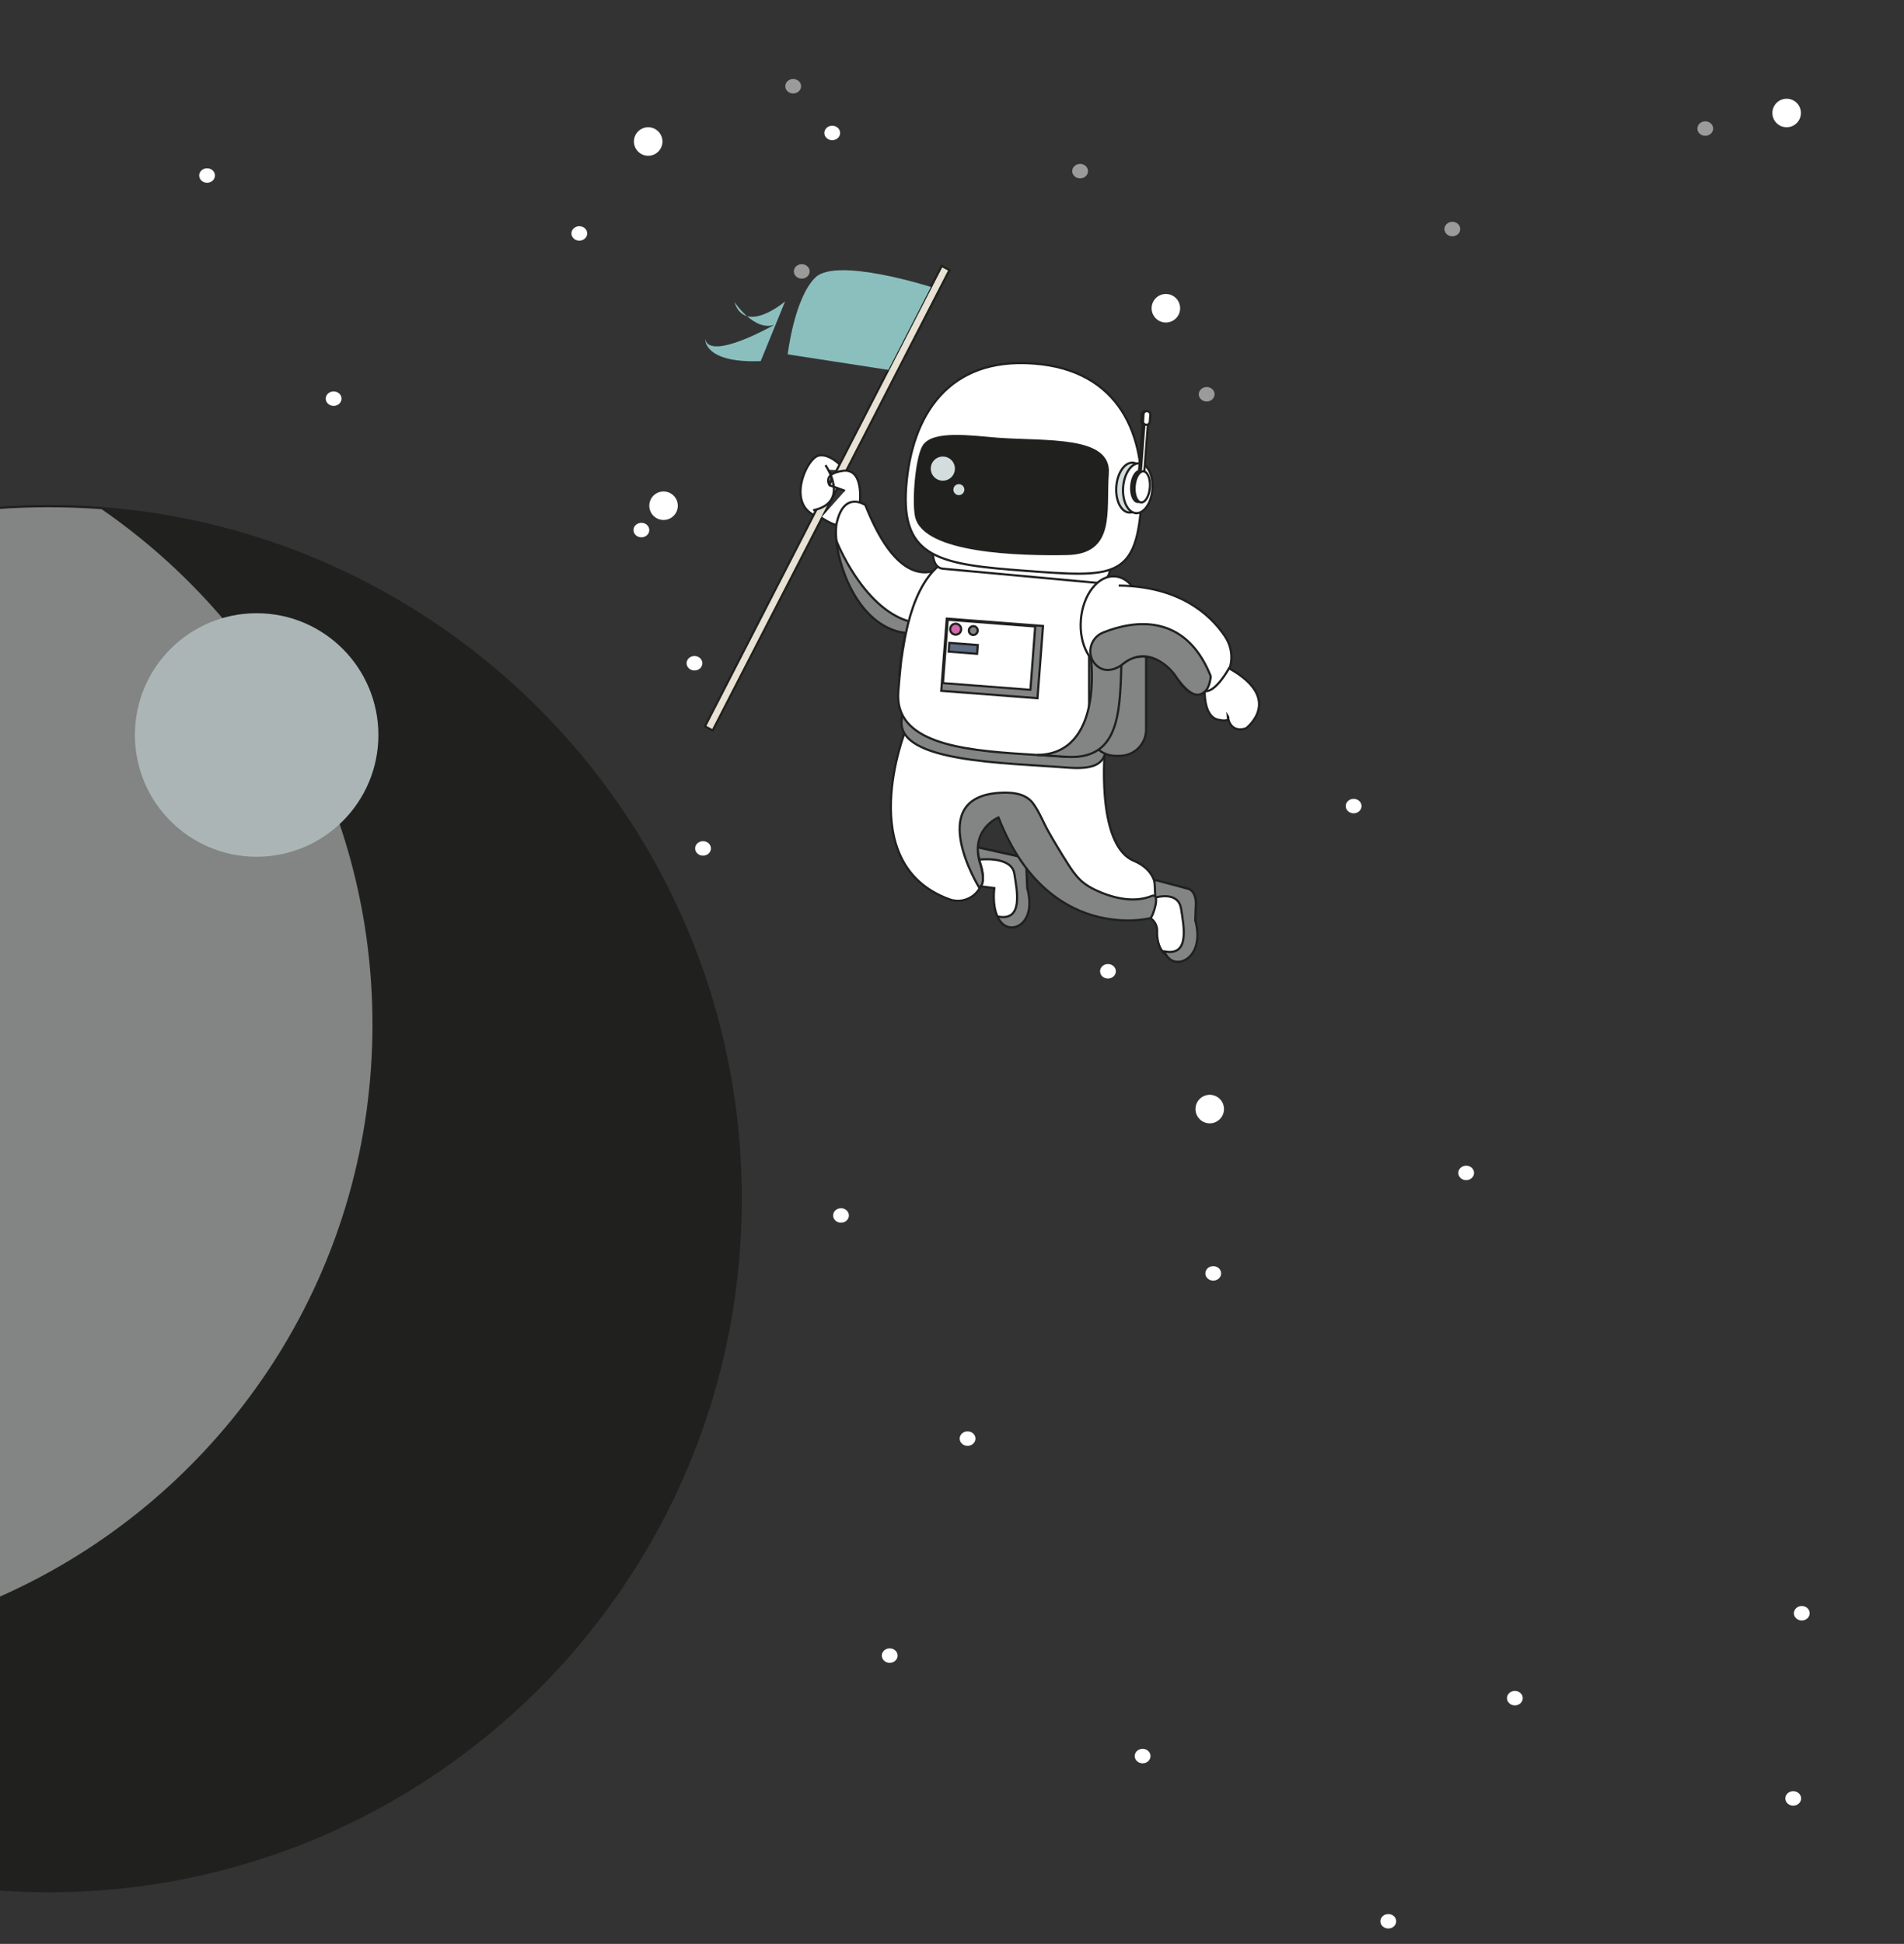 <svg id="Layer_1" xmlns="http://www.w3.org/2000/svg" viewBox="0 0 868 886"><rect x="0" y="0" width="868" height="886" fill="#333333" stroke="none"/><style>.st0{fill:#fff}.st1{opacity:.51}.st2{fill:#20211f}.st3{fill:#fff}.st3,.st4,.st5,.st6,.st7,.st8{stroke:#20211f;stroke-miterlimit:10}.st4{fill:#e8e2d4}.st5{fill:#838484}.st6{fill:#20211f}.st7{fill:#d4dddd}.st8{fill:#d069a9}.st9{fill:#838484}.st10{fill:#5d6d83;stroke:#20211f;stroke-miterlimit:10}.st11{fill:#e8e2d4}.st12{fill:#8abfbe}.st13{stroke:#838484;stroke-miterlimit:10}.st13,.st14{fill:#acb5b5}.st15,.st16{fill:none;stroke:#838484;stroke-width:2.032;stroke-miterlimit:10}.st16{stroke:#fff;stroke-width:4}</style><circle class="st0" cx="531.5" cy="140.5" r="6.5"/><circle class="st0" cx="295.5" cy="64.5" r="6.5"/><circle class="st0" cx="302.5" cy="230.5" r="6.5"/><circle class="st0" cx="551.5" cy="505.5" r="6.5"/><circle class="st0" cx="814.5" cy="51.5" r="6.5"/><ellipse class="st0" cx="447.4" cy="341" rx="3.6" ry="3.3"/><ellipse class="st0" cx="316.6" cy="302.3" rx="3.6" ry="3.3"/><ellipse class="st0" cx="320.5" cy="386.7" rx="3.6" ry="3.3"/><ellipse class="st0" cx="505.1" cy="442.7" rx="3.6" ry="3.3"/><ellipse class="st0" cx="617.1" cy="367.4" rx="3.6" ry="3.3"/><g class="st1"><ellipse class="st0" cx="492.4" cy="78" rx="3.6" ry="3.3"/><ellipse class="st0" cx="777.4" cy="58.6" rx="3.6" ry="3.3"/><ellipse class="st0" cx="361.6" cy="39.3" rx="3.6" ry="3.3"/><ellipse class="st0" cx="365.5" cy="123.7" rx="3.6" ry="3.3"/><ellipse class="st0" cx="550.1" cy="179.7" rx="3.6" ry="3.3"/><ellipse class="st0" cx="662.1" cy="104.4" rx="3.6" ry="3.3"/></g><ellipse class="st0" cx="383.4" cy="554" rx="3.6" ry="3.3"/><ellipse class="st0" cx="668.4" cy="534.6" rx="3.6" ry="3.3"/><ellipse class="st0" cx="252.6" cy="515.3" rx="3.6" ry="3.3"/><ellipse class="st0" cx="256.5" cy="599.7" rx="3.6" ry="3.3"/><ellipse class="st0" cx="441.1" cy="655.7" rx="3.6" ry="3.3"/><ellipse class="st0" cx="553.1" cy="580.4" rx="3.6" ry="3.3"/><ellipse class="st0" cx="690.6" cy="774" rx="3.6" ry="3.3"/><ellipse class="st0" cx="405.6" cy="754.6" rx="3.6" ry="3.3"/><ellipse class="st0" cx="821.4" cy="735.3" rx="3.6" ry="3.3"/><ellipse class="st0" cx="817.5" cy="819.7" rx="3.6" ry="3.3"/><ellipse class="st0" cx="632.9" cy="875.7" rx="3.6" ry="3.3"/><ellipse class="st0" cx="520.9" cy="800.4" rx="3.6" ry="3.3"/><ellipse class="st0" cx="94.4" cy="80" rx="3.6" ry="3.3"/><ellipse class="st0" cx="379.4" cy="60.6" rx="3.6" ry="3.3"/><ellipse class="st0" cx="152.1" cy="181.7" rx="3.6" ry="3.3"/><ellipse class="st0" cx="264.1" cy="106.4" rx="3.6" ry="3.3"/><g id="astronaut_1_"><g id="astronaut"><path class="st2" d="M412.6 287.9c-19.5-2.7-29.2-26.8-30.8-41.5-.4-3.5-.3-6.5.3-8.6 1.4-5.7 4-8.6 7.6-8.6 2.1 0 4 1.1 4.5 1.4 8.1 20.5 17.4 30.8 27.6 30.8.7 0 1.5-.1 2.2-.2-4.3 5.2-7.7 12.4-10.2 21.8-.5 1.6-.9 3.3-1.2 4.9z"/><path class="st2" d="M389.6 229.7c1.8 0 3.5.9 4.1 1.2 8.2 20.6 17.6 31 28 31h1.1c-4 5.2-7.1 12.1-9.5 21-.4 1.5-.8 3.1-1.1 4.5-10.2-1.6-17.1-9.3-21-15.6-4.7-7.4-8-16.9-8.9-25.4-.4-3.4-.3-6.4.2-8.5 1.4-5.5 3.8-8.2 7.1-8.2m0-1c-2.8 0-6.2 1.8-8 9-.5 2.2-.6 5.3-.3 8.8 1.6 15.3 11.9 39.6 31.7 42 .4-1.8.8-3.6 1.3-5.4 2.4-8.9 5.8-16.9 11-22.7-1.1.3-2.3.5-3.6.5-7.8 0-17.6-6.5-27.2-30.7 0 0-2.2-1.5-4.9-1.5zm47.6 23.4s-.2.3-.7.9l.9-.3c0-.2-.1-.4-.2-.6zm29.3 91.6c1.6.2 3.2.3 4.7.3-1.6-.1-3.1-.2-4.7-.3zm-54.6-49.3c.3-2 .7-4 1.1-5.9-.4 1.9-.8 3.9-1.1 5.9z"/><path class="st2" d="M413 288.5c-.4 1.9-.8 3.9-1.1 5.9.3-2 .7-4 1.1-5.9zm-1.1 5.8c0 .1 0 .1 0 0 0 .1 0 .1 0 0zm54.6 49.4c1.5.2 3 .3 4.3.3h.4c-1.6-.1-3.1-.2-4.7-.3z"/><path class="st2" d="M487.7 344.5c-1 0-2.1 0-3.2-.1-3.8-.3-7.8-.5-12-.8-22.6-1.3-48.2-2.8-58.3-14.4-3.3-3.8-4.7-8.3-4.3-13.9 2.3-29.5 8.4-63.3 35.7-63.3.9 0 1.8 0 2.7.1 22 1.7 44 4.7 55.3 14.9-4.9 2.7-8.5 9.5-9.1 17.2-.4 5.2.6 10.1 2.7 14 2.2 3.9 5.3 6.2 8.8 6.5h.7c1.3 0 2.7-.3 4-.9-.6 21-1.4 40.7-23 40.7z"/><path class="st2" d="M445.7 252.5c.9 0 1.8 0 2.7.1 21.6 1.7 43.1 4.6 54.5 14.3-4.8 3-8.2 9.6-8.8 17.3-.4 5.3.6 10.3 2.7 14.2 2.2 4.1 5.5 6.5 9.2 6.7h.7c1.2 0 2.3-.2 3.4-.6-.3 9.9-.7 20.1-3.5 27.3-3.2 8.2-9.3 12.1-19 12.1-1 0-2.1 0-3.1-.1-3.8-.3-7.8-.5-12-.8-22.5-1.3-48-2.8-57.9-14.2-3.2-3.7-4.6-8.1-4.1-13.5 1-12.9 2.8-29.2 8.1-41.9 5.8-14 14.7-20.9 27.1-20.9m0-1c-28.7 0-34.1 36.2-36.2 63.8-2.2 28.4 43.8 27.2 75 29.6 1.1.1 2.2.1 3.2.1 22.3 0 23-19.9 23.6-42-1.4.8-2.9 1.2-4.5 1.2h-.6c-6.9-.5-11.8-9.4-11-19.9.6-8.1 4.5-14.8 9.5-17.1-11.5-11-34.6-13.9-56.1-15.5-1.1-.2-2-.2-2.9-.2z"/><path class="st3" d="M521.6 417.5h.3c3.3.5 5.7 3.5 5.6 6.9-.1 3.3.5 7.3 3.1 10 2.9 3 8.1 2.8 11.5-.7 2.6-2.6 4.1-7.2 2.9-13.6-.1-.5-.1-1.1-.1-1.6l.4-7.1c.2-3.2-2-6.1-5.1-6.8l-13.5-3.3c-3.8-.9-7.6 1.6-8.2 5.5-.6 4.6-.6 10.1 3.1 10.7zm-136-203s-6.9-8.4-12.6-6.8c-5 1.4-13 18.6-4 25.8 1.3 1 2.9 1.8 5 2.4 0 0 1.6-.9 2.5-12.8 0 0 5.9-7.6-.3-9.1"/><path transform="rotate(27.221 377.15 227.112)" class="st4" d="M375.1 109.1h4v236h-4z"/><path class="st3" d="M376.3 212s11.7 16.9-5.6 20.6m3.7 3.3s4.8 3.4 8 3.6S392 229 392 229s1.9-15.7-7.7-14.4c-9.7 1.3-6.1 6.6-6.1 6.6l7 2.5m71.6 197.1c-.9-.9-1.6-1.9-2.1-3.1-2.5-5.5-1.4-12.9-1.4-12.9l-6.1-.8c-6.1-.8-3-18.2-3-18.2l.8.2 22.6 5 .6 13.7c4.4 15.8-6.3 21.3-11.4 16.1z"/><path class="st3" d="M412.9 332.6s-24.6 61.1 19.9 77.3c8.1 2.9 16.5-3.8 15.1-12.3-.2-1.4-.6-3-1.2-4.7-4.9-14.4 7.7-22.5 7.7-22.5s7.4 21.6 33.4 34.7c26.1 13 36.1 12.8 36.1 12.8s10.4-18.3-7.1-25.6c-17.5-7.4-13-52.2-13-52.2l-90.9-7.5zm20.2-50.5c-1.5 2.1-2.7 3.3-2.7 3.3-6.5 2.9-12.3 3.8-17.4 3.1-19.8-2.4-30.1-26.7-31.7-42-.4-3.5-.3-6.6.3-8.8 3.5-14.1 12.9-7.5 12.9-7.5 11.1 28 22.5 32.3 30.8 30.2 5.5-1.4 9.6-5.6 11.2-7.5.5-.5.7-.9.7-.9.1.2.2.4.2.6 5.1 13.5-.6 24.3-4.3 29.5z"/><path class="st5" d="M410 307c.6-6.1 1.5-12.5 2.8-18.5-19.7-2.4-29.9-26.7-31.5-42 0 0 11.8 30.2 32.7 36.6 5.3 1.6 11.2 1.7 17.7-.6.4-.1.7-.3 1.1-.4 23-7.8-4.7 21.8-22.8 24.9z"/><path class="st5" d="M487.1 349.9c-29.6-2.3-77.5-2.5-76.1-21.3 1.4-18.8 6-43.7 35.6-41.5 18.7 1.4 38.6 3.6 50.5 9.7 1.2.6 1.4 2.4.2 3.2-3.2 2.1-5.4 5.6-5.7 9.8-.5 6.9 4.3 13 10.9 13.5.9.1 1.8.9 1.7 1.8-1.3 13.9 6 26.5-17.1 24.8z"/><path class="st3" d="M484.4 344.8c-4.2-.3-8.6-.6-13.2-.8-1.5-.1-3.1-.2-4.7-.3-28.2-1.8-58.8-5.1-57-28.4.3-3.5.6-7.3 1-11 .1-.9.2-1.9.3-2.8.1-.9.2-1.8.4-2.7.2-1.5.4-2.9.7-4.4.3-2 .7-3.9 1.1-5.9 2.3-11 6.1-21.2 12.3-28.1l.6-.6.5-.5.2-.2.5-.5c.4-.4.8-.8 1.3-1.1.2-.1.4-.3.5-.4.1-.1.2-.1.3-.2.2-.1.3-.3.5-.4.2-.2.5-.3.7-.5.2-.2.5-.3.7-.5.2-.1.4-.2.5-.3.3-.2.5-.3.8-.5l1.8-.9c.2-.1.3-.1.5-.2.5-.2 1.1-.4 1.7-.6l.9-.3c.3-.1.7-.2 1.1-.3.1 0 .2 0 .3-.1.3-.1.7-.2 1-.2.1 0 .2 0 .3-.1.4-.1.8-.1 1.1-.2h.1c.3 0 .7-.1 1-.1h.9c.3 0 .6-.1 1-.1h1.4c.9 0 1.9 0 2.9.1 21.5 1.6 44.6 4.5 56.1 15.5-4.9 2.3-8.8 9-9.5 17.1-.2 3 0 5.8.6 8.3 1.5 6.5 5.5 11.2 10.4 11.6 1.8.1 3.5-.3 5.1-1.2-.5 23.1-1.2 43.8-26.7 41.8z"/><path class="st3" d="M499.5 265.6l-69.7-6.4c-3.3-.3-4.7-4.1-4.4-7.4.3-3.3 4-3.7 7.3-3.5l67.8 5.2c3.3.3 5.8 3.2 5.5 6.4-.3 3.4-3.2 5.9-6.5 5.7z"/><path class="st3" d="M520.2 231c-2.5 32.8-13.4 32.1-52.3 29.2s-57.3-5.5-54.8-38.3 19.4-59.2 58.2-56.2c38.9 2.9 51.5 32.5 48.9 65.3z"/><path class="st6" d="M505 215.8c-1.3 16.8 3.4 36.3-18.6 36.7-21 .4-65.4-.6-68.8-17.3-1.4-7.1.2-26.5 3.4-31.8 4.2-6.9 21.5-4.4 33.8-3.4 22.1 1.6 51.5-1 50.2 15.8z"/><ellipse transform="rotate(-85.613 515.574 222.276) scale(1)" class="st7" cx="515.6" cy="222.3" rx="11.4" ry="6.7"/><ellipse transform="rotate(-85.613 518.707 222.516) scale(1)" class="st3" cx="518.7" cy="222.5" rx="11.4" ry="6.7"/><path transform="rotate(4.387 520.95 203.777) scale(1)" class="st6" d="M520.1 192.8h1.6v22h-1.6z"/><ellipse transform="rotate(-85.613 519.159 221.763) scale(1)" class="st6" cx="519.2" cy="221.8" rx="7.1" ry="3.5"/><path transform="rotate(4.387 521.704 204.228) scale(1)" class="st3" d="M520.9 192.8h1.6v22.8h-1.6z"/><ellipse transform="rotate(-85.613 520.726 221.883) scale(1)" class="st3" cx="520.7" cy="221.9" rx="7.1" ry="3.5"/><path class="st6" d="M521.7 193.6c-.9-.1-1.5-.8-1.4-1.7l.2-3.1c.1-.9.8-1.5 1.7-1.4.9.1 1.5.8 1.4 1.7l-.2 3.1c-.1.8-.8 1.5-1.7 1.4z"/><path class="st3" d="M522.5 193.6c-.9-.1-1.5-.8-1.4-1.7l.2-3.1c.1-.9.8-1.5 1.7-1.4.9.1 1.5.8 1.4 1.7l-.2 3.1c-.1.9-.8 1.5-1.7 1.4z"/><path class="st5" d="M522.5 332.5c0 6.6-5.4 12-12 12h-2c-6.6 0-12-5.4-12-12v-53c0-6.6 5.4-12 12-12h2c6.6 0 12 5.4 12 12v53z"/><path transform="rotate(4.387 452.277 300.06) scale(1)" class="st5" d="M430.3 283.6h44v33h-44z"/><path transform="rotate(-85.614 450.88 298.444) scale(1)" class="st0" d="M436.4 278.4h29v40h-29z"/><path class="st2" d="M432.5 283l38.9 3-2.1 27.9-38.9-3 2.1-27.9m-.9-1.1l-2.3 29.9 40.9 3.1 2.3-29.9-40.9-3.1z"/><ellipse transform="rotate(-85.613 506.673 283.668) scale(1)" class="st3" cx="506.7" cy="283.7" rx="21" ry="14"/><path class="st3" d="M511.4 301.8s15.3-9.6 25.9 8.3c5.4 9 12.2 6.9 17.6 2.6 7.2-5.7 8.5-15.5 3.4-22.9-6.8-10-20.9-22.6-48.3-22.9"/><path class="st3" d="M549.2 315s-.5 11.5 6 13 4.5-1.7 4.5-1.7.5 8.1 8.3 5.7c0 0 17.7-13.2-7.7-27.4 0 0-6.1 11.2-11.1 10.4z"/><ellipse transform="rotate(-85.613 429.809 213.583) scale(1)" class="st7" cx="429.8" cy="213.6" rx="6" ry="6"/><ellipse transform="rotate(-85.613 437.097 223.168) scale(1)" class="st7" cx="437.1" cy="223.2" rx="3" ry="3"/><path class="st5" d="M485.5 344.9c-4-.3-8.2-.5-12.6-.8 30.3-.4 24.4-44.1 24.4-44.1l.4-5c11.3 5.1 3.9 8.8 8.6 9.2 1.7.1 3.4-.3 4.9-1.2-.6 23.1-1.4 43.8-25.7 41.9z"/><path class="st5" d="M502.9 288.3c13.7-5.5 37.1-9.2 48.8 19.3.2.4.2.8.2 1.3-.2 1.4-.8 4.7-2.5 6.2-2.1 1.8-5.9 4.5-14.2-8l-.1-.1c-.8-1-11.5-14.4-23.9-3.8 0 0-6 4.6-11 .4-5.3-4.4-3.6-12.8 2.7-15.3z"/><ellipse transform="rotate(-85.613 435.73 286.75) scale(1)" class="st8" cx="435.7" cy="286.7" rx="2.5" ry="2.5"/><path class="st9" d="M443.6 289.4c-1.1-.1-1.9-1-1.8-2.1.1-1 1-1.8 2-1.8h.2c1.1.1 1.9 1 1.8 2.1-.1 1-1 1.8-2 1.8h-.2z"/><path class="st2" d="M443.7 285.9h.1c.4 0 .8.2 1 .5.3.3.4.7.4 1.1-.1.8-.7 1.4-1.5 1.4h-.1c-.4 0-.8-.2-1-.5-.3-.3-.4-.7-.4-1.1.1-.8.7-1.4 1.5-1.4m0-1c-1.3 0-2.4 1-2.5 2.3-.1 1.4.9 2.6 2.3 2.7h.2c1.3 0 2.4-1 2.5-2.3.1-1.4-.9-2.6-2.3-2.7h-.2z"/><path transform="rotate(4.387 439.083 295.537) scale(1)" class="st10" d="M432.6 293.5h13v4h-13z"/><path class="st5" d="M532.8 436.7c-.9-.9-1.6-1.9-2.1-3.1.1 0 .3 0 .5.1 11.3 2 8.5-11.6 7.2-19.7-1.4-8.1-11.7-4.9-11.7-4.9l-.4-8.1 15.7 4.2c2.8 1.1 3.5 5.4 3.1 8.3l-.2 6c4.4 15.8-7 22.3-12.1 17.2zm-76-15.9c-.9-.9-1.6-1.9-2.1-3.1.1 0 .3 0 .5.1 11.3 2 8.5-11.6 7.2-19.7-1.4-8.1-15.9-6.3-15.9-6.3l-1.4-5.7 22.6 5 .6 13.7c4.3 15.7-6.4 21.2-11.5 16z"/><path class="st5" d="M446.3 404.4s-24.8-40.5 8.8-43c5.5-.4 12.2-.1 15.8 4.7 2.8 3.7 4.7 8.7 7 12.8 2.7 4.8 5.6 9.6 8.6 14.3 1.8 2.9 3.7 5.7 6.2 8.1 2.7 2.5 6.1 4.2 9.5 5.6 7.2 2.9 15.6 4.4 22.8 1.5 4.4-1.8.5 9.8-.6 10.1 0 0-46.6 12-69.2-45.9 0 0-13.5 5.4-8.2 21.7 0-.1 2.9 8.9-.7 10.1z"/><path class="st12" d="M424.4 130.8s-42.9-13.7-52.6-4.4-12.7 35.1-12.7 35.1l45.9 7.1 19.4-37.8zm-66.5 6.6s-18.3 15.6-23.1.2c0 0 9 13.7 18.3 10.4 0 0-29.4 16.8-31.6 6.6 0 0-.8 11 25.3 10"/></g></g><path d="M-260 751V463.9c30-34.2 68.7-59.2 111.9-72.2 22.4-6.7 45.8-10.2 69.4-10.2 6.2 0 12.5.2 18.7.7 24.5 1.9 48.5 7.5 71.2 16.6 43.9 17.7 81.3 47.7 108.2 86.8 27.5 40.1 42.1 87.3 42.1 136.1 0 45.9-13 90.3-37.6 129.3H-260z"/><path class="st0" d="M-78.5 382c6.2 0 12.5.2 18.6.7 24.5 1.9 48.3 7.5 71 16.6C54.8 417 92.2 446.9 119 486c27.5 40 42 86.8 42 135.5 0 45.7-12.9 90.1-37.4 128.5H-259V464.1c29.8-34.1 68.2-59 111.3-71.9 22.4-6.8 45.6-10.2 69.2-10.2m0-1c-24.2 0-47.5 3.6-69.5 10.2-44 13.2-82.6 38.7-112 72.5V751h384.2c23.9-37.4 37.8-81.8 37.8-129.5 0-101-62.3-187.5-150.6-223.1-22.3-9-46.3-14.8-71.3-16.7-6.1-.5-12.3-.7-18.6-.7z"/><ellipse class="st0" cx="7.4" cy="261" rx="3.6" ry="3.3"/><ellipse class="st0" cx="292.4" cy="241.6" rx="3.6" ry="3.3"/><ellipse class="st0" cx="65.1" cy="362.7" rx="3.6" ry="3.3"/><ellipse class="st0" cx="177.1" cy="287.4" rx="3.6" ry="3.3"/><path class="st6" d="M337.7 546.4c0 62.6-18.2 120.9-49.6 169.9-9.8 15.3-20.9 29.7-33.1 43.1C197.2 822.4 114.3 862 22.1 862c-85.1 0-162.3-33.7-219.1-88.4-15.5-14.9-29.4-31.4-41.6-49.2-34.7-50.7-54.9-112-54.9-178 0-79.2 29.2-151.6 77.4-207.1 38.6-44.3 89.3-77.8 147-95.2 28.9-8.7 59.5-13.4 91.2-13.4 8.3 0 16.4.3 24.5.9 32.8 2.5 64.3 10.1 93.5 21.9 115.8 46.8 197.6 160.3 197.6 292.9z"/><path class="st5" d="M170.3 467c0 107.2-59.1 200.5-146.4 249.3-41.1 23-88.6 36.1-139 36.1-44.2 0-86.1-10.1-123.5-28-95.8-46-162.1-144-162.1-257.4 0-122.1 77.2-226.2 184.2-267v139.3c39-44.3 89.5-77.8 147.2-95.2 28.9-8.7 59.6-13.4 91.2-13.4 8.3 0 16.5.3 24.6.9 74.8 51.6 123.8 137.8 123.8 235.4z"/><circle class="st14" cx="117" cy="335" r="55.5"/></svg>